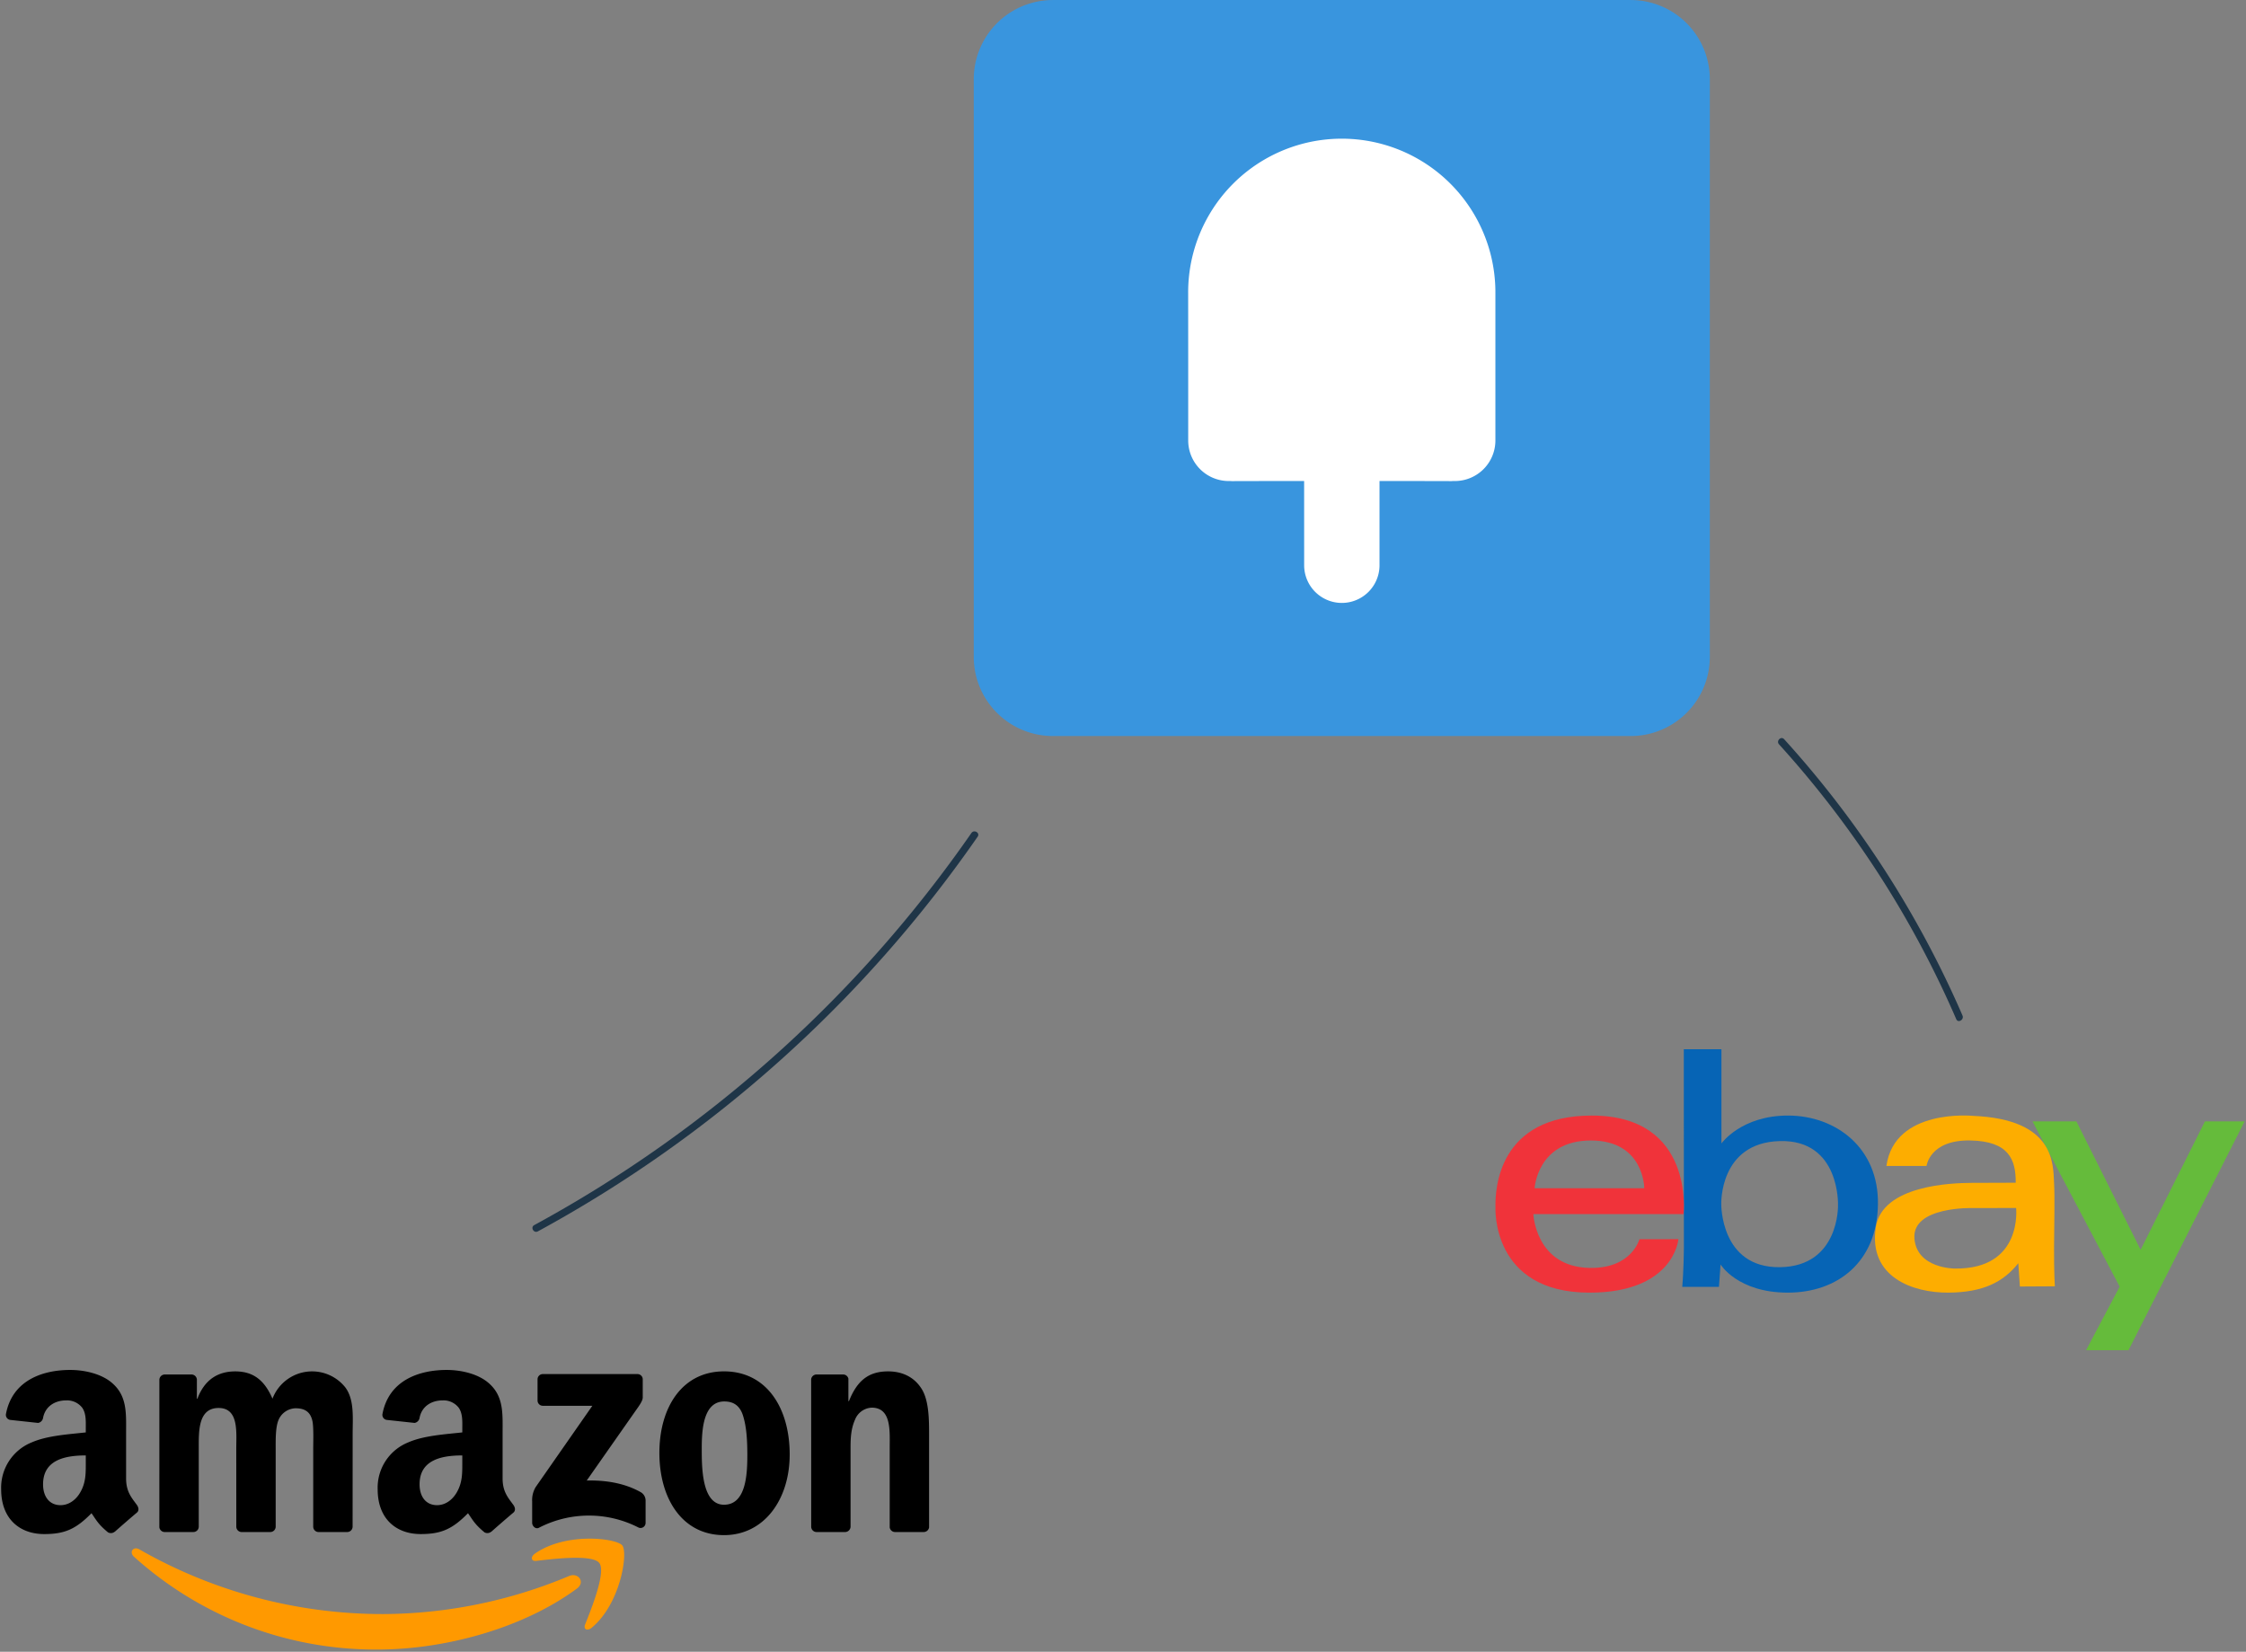 <svg id="Graphic" xmlns="http://www.w3.org/2000/svg" width="775" height="570" viewBox="0 0 775 570">
  <rect x="0" y="0" width="775" height="570" fill="#808080" stroke="none"/>
  <defs>
    <style>
      .cls-1 {
        fill: #65bb3b;
      }

      .cls-1, .cls-2, .cls-3, .cls-4, .cls-5, .cls-6, .cls-7, .cls-8, .cls-9 {
        fill-rule: evenodd;
      }

      .cls-2 {
        fill: #0664b5;
      }

      .cls-3 {
        fill: #fdad00;
      }

      .cls-4 {
        fill: #f0333a;
      }

      .cls-6 {
        fill: #f90;
      }

      .cls-7 {
        fill: #3995de;
      }

      .cls-8 {
        fill: #fff;
      }

      .cls-9 {
        fill: #1f3547;
      }
    </style>
  </defs>
  <g id="Ebay">
    <path id="_" data-name="#" class="cls-1" d="M701.341,386.991h15.143l22.149,44.3,22.195-44.3h13.689l-40.069,78.964H719.806l11.6-21.942Z"/>
    <path id="_2" data-name="#" class="cls-2" d="M617.158,384.968c-16.281-.091-23.161,9.625-23.161,9.625V362.086H581.008l0.033,68.7s-0.079,8-.572,13.291h12.677l0.544-7.718s5.913,9.716,23.194,9.716S647.639,435.454,648,415.75,633.44,385.058,617.158,384.968Zm-2.991,52.326c-20.561.258-20.226-21.77-20.226-21.77s-0.75-21.2,20.194-21.748,20.086,22.2,20.086,22.2S634.729,437.035,614.167,437.294Z"/>
    <path id="_3" data-name="#" class="cls-3" d="M708.769,430.518c0.032-8.887.294-16.823,0-22.42-0.345-6.49.275-21.865-27.964-23.023,0,0-27.072-2.741-29.883,17.281h13.845s1.076-9.057,15.125-8.793c13.295,0.25,15.718,6.614,15.649,14.582,0,0-11.4.033-15.2,0.051-6.854.035-30.838,0.789-33.077,15.3-2.663,17.261,12.841,22.645,24.972,22.577s19.052-3.677,24.193-10.147l0.549,8.035,12.064-.068S708.732,439.405,708.769,430.518Zm-34.27,7.251s-13.143.016-13.914-10.419c-0.821-11.135,20.22-10.465,20.22-10.465l14.866-.015S698.077,438.076,674.5,437.769Z"/>
    <path id="_4" data-name="#" class="cls-4" d="M549.259,384.968c-32.148-.006-33.4,25.158-33.233,31.691,0,0-1.575,29.419,32.446,29.419,29.234,0,30.673-18.46,30.673-18.46l-13.45.028s-2.619,10.169-17.167,9.9c-18.7-.35-19.429-18.569-19.429-18.569h51.813S584.844,384.975,549.259,384.968ZM529.53,410.052s0.92-16.475,19.412-16.481c18.424-.005,18.424,16.481,18.424,16.481H529.53Z"/>
  </g>
  <g id="Amazon">
    <path id="_5" data-name="#" class="cls-5" d="M318.7,528.688h-9.933a1.869,1.869,0,0,1-1.765-1.6V499.471c0-5.567.648-13.7-6.2-13.7a6.488,6.488,0,0,0-5.737,4.066c-1.387,3.105-1.574,6.207-1.574,9.636v27.386a1.9,1.9,0,0,1-1.928,1.831H281.69a1.861,1.861,0,0,1-1.779-1.827l-0.017-50.881a1.878,1.878,0,0,1,1.9-1.661l9.191,0a1.886,1.886,0,0,1,1.762,1.424v7.781h0.186c2.777-6.96,6.66-10.276,13.5-10.276,4.441,0,8.789,1.605,11.565,6,2.59,4.066,2.59,10.915,2.59,15.84v32.007A1.882,1.882,0,0,1,318.7,528.688Zm-68.874,1.072c-14.431,0-22.3-12.633-22.3-28.364,0-15.842,7.955-28.151,22.3-28.151,14.709,0,22.663,12.632,22.663,28.686C272.487,517.448,263.7,529.76,249.824,529.76Zm6.567-41.208c-1.11-3.533-3.331-4.923-6.477-4.923-7.307,0-7.769,9.951-7.769,16.16s-0.091,19.48,7.679,19.48c7.68,0,8.048-10.7,8.048-17.23C257.872,497.758,257.687,492.619,256.391,488.552Zm-36.028,38.607a37.517,37.517,0,0,0-34.418.065c-1.132.6-2.318-.616-2.318-1.686v-7.371a8.765,8.765,0,0,1,1.213-5l19.55-28.047-17.022,0a1.812,1.812,0,0,1-1.883-1.83v-7.267a1.8,1.8,0,0,1,1.843-1.84l32.575,0a1.814,1.814,0,0,1,1.878,1.834v6.233c-0.01,1.046-.89,2.409-2.452,4.575l-16.874,24.092c6.263-.147,12.889.793,18.58,3.991a3.326,3.326,0,0,1,1.729,2.836V525.5A1.743,1.743,0,0,1,220.363,527.159Zm-50.83,1.424-0.025-.022a2.05,2.05,0,0,1-2.34.23c-3.291-2.735-3.881-4-5.681-6.6-5.44,5.541-9.292,7.2-16.339,7.2-8.342,0-14.833-5.151-14.833-15.447a16.834,16.834,0,0,1,10.569-16.2c5.376-2.36,12.886-2.789,18.635-3.434v-1.287c0-2.361.185-5.147-1.206-7.186a6.623,6.623,0,0,0-5.563-2.575c-3.78,0-7.139,1.936-7.965,5.95a2.1,2.1,0,0,1-1.721,1.824L133.458,490a1.747,1.747,0,0,1-1.48-2.073c2.211-11.653,12.733-15.172,22.162-15.172,4.823,0,11.126,1.285,14.926,4.935,4.823,4.5,4.358,10.512,4.358,17.057v15.436c0,4.647,1.929,6.683,3.74,9.184,0.634,0.9.776,1.975-.032,2.635C175.108,523.7,171.512,526.821,169.533,528.583ZM159.519,504.4v-2.144c-7.17,0-14.741,1.534-14.741,9.974,0,4.292,2.225,7.189,6.026,7.189,2.78,0,5.284-1.718,6.859-4.505C159.611,511.477,159.519,508.261,159.519,504.4Zm-37.85,22.46a1.87,1.87,0,0,1-1.913,1.831h-9.9a1.858,1.858,0,0,1-1.777-1.827l0-26.966c0-2.137.185-7.49-.278-9.523-0.74-3.427-2.96-4.391-5.826-4.391a6.575,6.575,0,0,0-5.923,4.174c-1.017,2.57-.925,6.85-0.925,9.74v26.962a1.869,1.869,0,0,1-1.91,1.831h-9.9a1.86,1.86,0,0,1-1.78-1.827L81.527,499.9c0-5.671.925-14.018-6.1-14.018-7.124,0-6.846,8.132-6.846,14.018l0,26.962a1.87,1.87,0,0,1-1.912,1.831h-9.91a1.869,1.869,0,0,1-1.773-1.676l0.008-50.863a1.867,1.867,0,0,1,1.912-1.83l9.229,0a1.865,1.865,0,0,1,1.8,1.71v6.639h0.186c2.4-6.422,6.938-9.42,13.043-9.42,6.2,0,10.083,3,12.858,9.42a14.636,14.636,0,0,1,25.163-3.853c3.144,4.282,2.5,10.488,2.5,15.947Zm-82.05,1.726-0.023-.022a2.051,2.051,0,0,1-2.341.23c-3.294-2.735-3.883-4-5.681-6.6-5.441,5.541-9.294,7.2-16.339,7.2C6.892,529.392.4,524.241,0.4,513.945a16.831,16.831,0,0,1,10.568-16.2c5.376-2.36,12.887-2.789,18.633-3.434v-1.287c0-2.361.186-5.147-1.2-7.186a6.624,6.624,0,0,0-5.562-2.575c-3.78,0-7.142,1.936-7.965,5.95a2.1,2.1,0,0,1-1.722,1.824L3.545,490a1.746,1.746,0,0,1-1.48-2.073c2.207-11.653,12.73-15.172,22.162-15.172,4.821,0,11.125,1.285,14.926,4.935,4.819,4.5,4.357,10.512,4.357,17.057v15.436c0,4.647,1.928,6.683,3.739,9.184,0.632,0.9.776,1.975-.031,2.635C45.194,523.7,41.6,526.821,39.619,528.583ZM29.6,504.4v-2.144c-7.167,0-14.74,1.534-14.74,9.974,0,4.292,2.226,7.189,6.026,7.189,2.781,0,5.286-1.718,6.86-4.505C29.7,511.477,29.6,508.261,29.6,504.4Z"/>
    <path id="_6" data-name="#" class="cls-6" d="M204.213,561.686c-1.535,1.284-3,.6-2.315-1.1,2.247-5.609,7.274-18.164,4.891-21.213s-15.729-1.443-21.726-.725c-1.817.218-2.1-1.37-.461-2.519,10.65-7.48,28.1-5.321,30.126-2.816C216.772,535.843,214.191,553.338,204.213,561.686Zm-5.165-13.47c-18.6,13.729-45.576,21.03-68.8,21.03A124.507,124.507,0,0,1,46.2,537.185c-1.742-1.573-.188-3.72,1.905-2.5A169.174,169.174,0,0,0,132.2,557a167.3,167.3,0,0,0,64.143-13.126C199.488,542.535,202.125,545.941,199.048,548.216Z"/>
  </g>
  <g id="Fancy">
    <path id="_7" data-name="#" class="cls-7" d="M562.665,254H363.325A27.325,27.325,0,0,1,336,226.674V27.335A27.325,27.325,0,0,1,363.325.01h199.34A27.324,27.324,0,0,1,589.99,27.335V226.674A27.325,27.325,0,0,1,562.665,254Z"/>
    <path id="_8" data-name="#" class="cls-8" d="M516,150.905V152a14,14,0,0,1-14,14h-0.662c-0.158.006-.316,0.028-0.474,0.028L489.611,166h-13.6v29.063a13,13,0,0,1-26,0L450,166H436.35l-11.3.028c-0.159,0-.315-0.022-0.474-0.028H424a14,14,0,0,1-14-14V124c0-.028,0-0.055,0-0.083l-0.014-22.823a53.006,53.006,0,1,1,106.011,0v49.8C516,150.9,516,150.9,516,150.905Z"/>
  </g>
  <path class="cls-9" d="M675.017,351.7a345.188,345.188,0,0,0-61.149-94.836c-1.08-1.189.684-2.961,1.768-1.768a347.135,347.135,0,0,1,61.539,95.342C677.809,351.9,675.654,353.174,675.017,351.7ZM185.6,424.931c-1.416.769-2.676-1.39-1.262-2.159A438.443,438.443,0,0,0,335.191,287.464c0.911-1.315,3.077-.064,2.159,1.262A441.164,441.164,0,0,1,185.6,424.931Z"/>
</svg>
